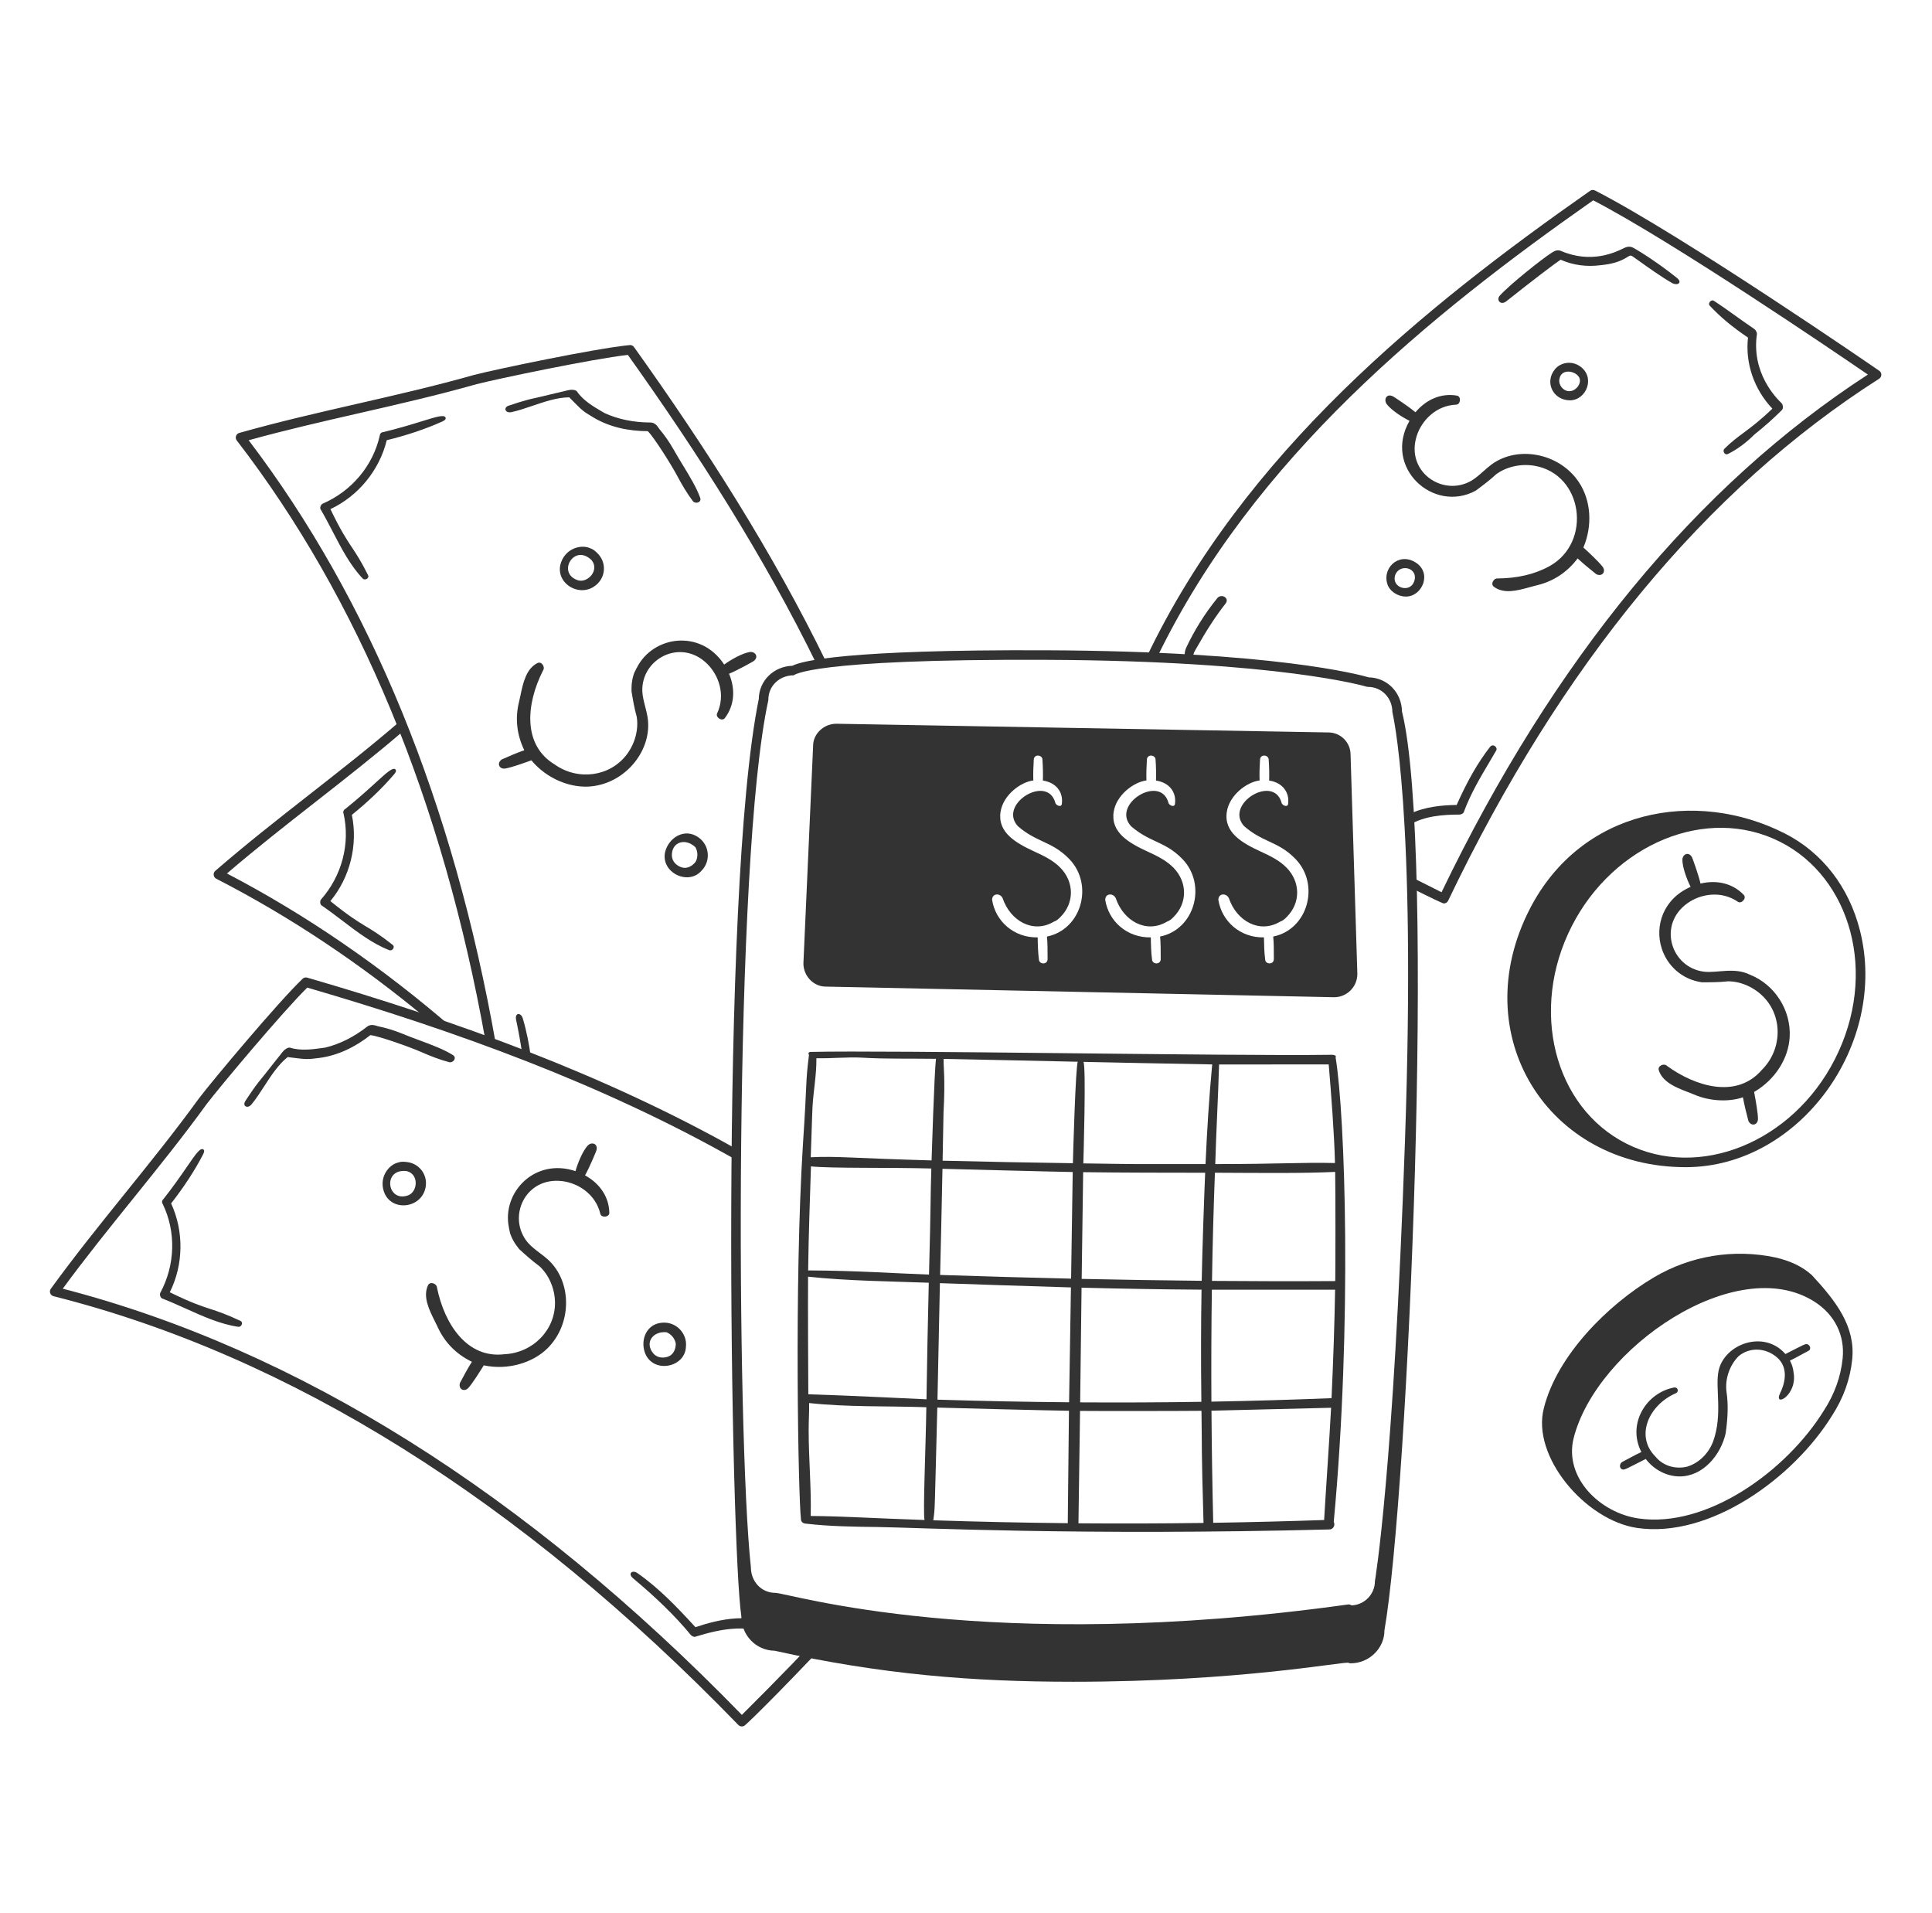 <svg width="101" height="100" viewBox="0 0 101 100" fill="none" xmlns="http://www.w3.org/2000/svg">
<path fill-rule="evenodd" clip-rule="evenodd" d="M59.94 34.349C65.04 23.659 74.432 16.06 83.126 9.974C83.202 9.921 83.302 9.914 83.385 9.957C87.973 12.308 98.159 19.319 98.247 19.383C98.391 19.485 98.385 19.701 98.236 19.796C89.187 25.566 81.606 34.745 75.704 47.081C75.663 47.166 75.575 47.223 75.477 47.223L75.476 47.222C75.429 47.222 74.829 46.943 73.816 46.431C73.811 46.237 73.808 46.044 73.803 45.854C74.322 46.117 74.841 46.378 75.36 46.636C81.218 34.474 88.715 25.373 97.648 19.578C95.933 18.403 87.453 12.634 83.289 10.47C74.738 16.466 65.533 23.935 60.484 34.371C60.305 34.364 60.124 34.356 59.94 34.349ZM73.706 43.108C73.697 42.92 73.688 42.736 73.677 42.554C74.463 42.165 75.391 42.083 76.15 42.074C76.712 40.81 77.269 39.842 77.896 39.038L77.897 39.038C78.052 38.84 78.31 39.066 78.219 39.225C78.09 39.451 77.957 39.674 77.825 39.897L77.825 39.897V39.898L77.824 39.898C77.359 40.683 76.891 41.472 76.534 42.418C76.52 42.516 76.382 42.577 76.308 42.577C75.451 42.577 74.452 42.65 73.706 43.108ZM62.452 34.475C62.288 34.465 62.12 34.455 61.951 34.445C61.908 34.244 61.93 34.026 62.02 33.837C62.423 32.983 62.954 32.102 63.652 31.246C63.88 31.017 64.281 31.265 64.075 31.54C63.581 32.166 63.085 32.924 62.559 33.856C62.401 34.117 62.31 34.292 62.452 34.475ZM93.16 21.102C93.158 21.097 93.143 21.082 93.118 21.057C92.86 20.802 91.546 19.497 91.849 17.447C91.849 17.404 91.831 17.368 91.817 17.338L91.816 17.337C91.811 17.328 91.808 17.32 91.804 17.312C91.794 17.293 91.787 17.277 91.778 17.264C91.751 17.222 91.706 17.191 91.522 17.065C91.373 16.963 91.134 16.799 90.739 16.515C90.342 16.23 89.966 15.961 89.583 15.716C89.469 15.642 89.254 15.847 89.386 15.982C89.916 16.553 90.569 17.098 91.381 17.645C91.229 18.988 91.7 20.352 92.655 21.36C91.999 21.991 91.551 22.323 91.154 22.618C90.813 22.871 90.511 23.095 90.148 23.456C90.035 23.569 90.16 23.816 90.336 23.728C90.815 23.489 91.282 23.145 91.719 22.709C92.241 22.293 92.694 21.89 93.146 21.44C93.221 21.366 93.226 21.233 93.16 21.101L93.16 21.102ZM85.368 12.945C85.75 13.146 86.752 13.793 87.644 14.509H87.645L87.645 14.509C87.698 14.552 87.857 14.679 87.781 14.79C87.713 14.89 87.511 14.85 87.422 14.799C86.874 14.491 86.111 13.944 85.672 13.63C85.507 13.512 85.387 13.426 85.344 13.399C85.245 13.339 85.212 13.345 85.067 13.441C84.689 13.676 84.28 13.801 83.697 13.859C82.949 13.959 82.238 13.863 81.585 13.575C81.29 13.767 80.108 14.665 78.749 15.746C78.447 15.986 78.203 15.675 78.406 15.451C78.943 14.857 80.626 13.523 81.114 13.214C81.265 13.12 81.394 13.044 81.582 13.107C83.192 13.808 84.469 13.179 84.893 12.969L84.897 12.967C85.098 12.869 85.247 12.883 85.368 12.945ZM82.585 19.137C82.139 18.836 81.585 18.953 81.302 19.285C80.718 19.97 81.193 20.924 82.07 20.924C82.935 20.924 83.429 19.706 82.585 19.137ZM81.891 20.424C81.618 20.333 81.448 20.018 81.535 19.755C81.651 19.291 82.279 19.361 82.522 19.675C82.775 20.001 82.332 20.571 81.891 20.424ZM72.568 30.635C72.186 29.747 73.083 28.849 73.978 29.382C74.893 29.929 74.359 31.182 73.498 31.182C73.112 31.182 72.73 30.957 72.568 30.635ZM72.999 30.524C73.205 30.803 73.77 30.865 73.934 30.375C74.093 29.9 73.673 29.608 73.29 29.719C72.954 29.817 72.791 30.239 72.999 30.524ZM83.782 29.627C83.59 29.369 83.062 28.88 82.776 28.618C83.254 27.487 83.185 26.174 82.542 25.206C81.525 23.675 79.337 23.267 77.964 24.285C77.817 24.394 77.679 24.517 77.542 24.639C77.338 24.82 77.134 25.001 76.904 25.136C75.403 25.984 73.462 24.639 74.066 22.774C74.317 21.996 75.055 21.191 76.135 21.15C76.354 21.142 76.407 20.714 76.157 20.677C75.359 20.542 74.575 20.86 73.996 21.549C73.615 21.227 72.878 20.746 72.822 20.718C72.621 20.617 72.517 20.704 72.482 20.746C72.402 20.841 72.407 21.007 72.494 21.122C72.725 21.432 73.307 21.811 73.686 21.996C72.292 24.43 74.933 26.852 77.148 25.645L77.153 25.642C77.512 25.375 77.884 25.099 78.216 24.79C78.734 24.405 79.486 24.221 80.217 24.345C82.765 24.777 83.248 28.352 81.001 29.594C80.214 30.029 79.294 30.226 78.306 30.235C78.089 30.204 77.902 30.53 78.097 30.671C78.632 31.061 79.319 30.871 79.975 30.69C80.088 30.659 80.2 30.628 80.31 30.601C81.191 30.397 81.918 29.924 82.475 29.188C82.749 29.448 83.153 29.776 83.448 30.011C83.757 30.165 83.971 29.878 83.782 29.626V29.627Z" fill="#333333"/>
<path fill-rule="evenodd" clip-rule="evenodd" d="M20.933 37.68C19.375 39.025 17.774 40.278 16.171 41.533C14.52 42.826 12.866 44.121 11.255 45.519C11.122 45.635 11.148 45.849 11.306 45.93C15.173 47.915 18.888 50.394 22.438 53.357C22.872 53.504 23.305 53.653 23.737 53.804C19.964 50.535 16.002 47.814 11.864 45.656C13.379 44.356 14.93 43.141 16.482 41.926C18.043 40.704 19.604 39.482 21.129 38.172C21.064 38.008 20.999 37.843 20.933 37.68ZM18.046 42.287C17.962 42.326 17.922 42.438 17.956 42.506C18.319 44.087 17.878 45.775 16.776 47.022C16.73 47.076 16.71 47.287 16.837 47.343C17.192 47.586 17.539 47.85 17.886 48.114C18.682 48.721 19.476 49.325 20.356 49.667C20.497 49.721 20.681 49.506 20.522 49.381C19.869 48.869 19.506 48.65 19.136 48.426C18.694 48.158 18.241 47.885 17.271 47.099C18.297 45.862 18.719 44.174 18.395 42.591C19.237 41.912 19.996 41.185 20.591 40.486L20.592 40.485C20.648 40.42 20.752 40.298 20.673 40.219C20.541 40.086 20.228 40.371 19.633 40.914C19.238 41.274 18.719 41.747 18.046 42.287Z" fill="#333333"/>
<path fill-rule="evenodd" clip-rule="evenodd" d="M32.917 18.037C33.005 18.028 33.093 18.068 33.145 18.141V18.141C36.897 23.389 40.413 28.891 43.216 34.65C43.021 34.675 42.848 34.7 42.695 34.724C39.932 29.077 36.485 23.684 32.822 18.55C30.959 18.761 25.938 19.814 24.915 20.08C22.864 20.66 20.818 21.129 18.773 21.597C16.85 22.037 14.927 22.478 13 23.011C19.373 31.392 23.705 41.988 25.925 54.594C25.743 54.526 25.561 54.459 25.379 54.392C23.132 41.846 18.773 31.32 12.377 23.022C12.268 22.881 12.338 22.677 12.507 22.629C14.562 22.048 16.611 21.579 18.657 21.11C20.701 20.642 22.742 20.175 24.783 19.597C25.879 19.312 31.123 18.211 32.917 18.037ZM27.326 53.219C27.529 53.891 27.662 54.585 27.757 55.294C27.607 55.235 27.456 55.176 27.305 55.118C27.219 54.522 27.11 53.916 26.981 53.305C26.9 52.917 27.235 52.917 27.326 53.219ZM19.858 22.747C19.857 22.671 19.941 22.587 20.033 22.587H20.033C20.872 22.384 21.544 22.177 22.055 22.018C22.826 21.78 23.231 21.655 23.294 21.831C23.331 21.936 23.184 22.002 23.106 22.038C22.267 22.417 21.271 22.753 20.218 23.009C19.835 24.579 18.73 25.927 17.273 26.611C17.814 27.734 18.107 28.174 18.392 28.603C18.632 28.963 18.866 29.316 19.238 30.056C19.329 30.236 19.069 30.352 18.965 30.243C18.315 29.561 17.855 28.677 17.394 27.79C17.194 27.405 16.993 27.018 16.776 26.648C16.686 26.543 16.793 26.36 16.858 26.332C18.389 25.671 19.51 24.331 19.858 22.747ZM26.737 21.542C27.08 21.469 27.447 21.344 27.825 21.216C28.465 20.998 29.134 20.77 29.761 20.768C29.781 20.792 29.807 20.818 29.836 20.847C29.916 20.927 29.985 20.996 30.046 21.058L30.047 21.058L30.047 21.058C30.424 21.438 30.487 21.502 31.018 21.818C31.872 22.329 32.869 22.536 33.866 22.536C34.197 22.863 35.108 24.316 35.404 24.874C35.645 25.328 35.914 25.787 36.228 26.203C36.386 26.361 36.686 26.251 36.605 26.023C36.417 25.494 36.075 24.932 35.712 24.335L35.712 24.335L35.711 24.334L35.711 24.334C35.534 24.043 35.352 23.743 35.179 23.435C34.984 23.094 34.736 22.741 34.467 22.42C34.361 22.262 34.241 22.083 33.998 22.083C33.127 22.083 32.296 21.911 31.602 21.589C31.555 21.561 31.507 21.533 31.457 21.504C31.02 21.248 30.475 20.929 30.154 20.449C30.147 20.439 30.137 20.43 30.125 20.424C29.93 20.326 29.709 20.388 29.515 20.442L29.514 20.442C29.514 20.442 29.035 20.551 28.654 20.645C28.364 20.718 28.172 20.76 28.011 20.796C27.646 20.877 27.436 20.924 26.596 21.202C26.294 21.302 26.414 21.611 26.737 21.542H26.737ZM29.293 29.523C29.511 28.65 30.401 28.43 30.871 28.664C31.031 28.716 31.14 28.825 31.246 28.931C31.681 29.365 31.681 30.068 31.246 30.502C30.426 31.32 29.062 30.561 29.293 29.523ZM30.931 29.283C31.354 29.81 30.715 30.497 30.202 30.327C29.093 29.958 30.017 28.377 30.931 29.283ZM36.35 43.671C35.683 43.339 34.95 43.82 34.771 44.531C34.53 45.61 35.986 46.309 36.674 45.51C37.195 44.991 37.105 44.048 36.35 43.671ZM36.353 44.282C36.491 44.512 36.491 44.834 36.358 45.056C36.199 45.254 35.924 45.432 35.63 45.335C35.385 45.253 35.123 45.044 35.123 44.699C35.123 43.992 35.842 43.792 36.353 44.282ZM37.858 34.736C38.197 34.486 38.801 34.145 39.184 34.082L39.183 34.082C39.482 34.032 39.692 34.342 39.393 34.558C39.357 34.584 38.584 35.022 38.113 35.216C38.462 36.044 38.386 36.883 37.898 37.528C37.75 37.734 37.395 37.489 37.487 37.292C37.946 36.318 37.567 35.296 36.988 34.715C35.603 33.325 33.512 34.424 33.579 36.143C33.593 36.408 33.661 36.671 33.729 36.934C33.775 37.113 33.822 37.292 33.851 37.472C34.13 39.154 32.76 40.903 30.928 41.101C29.884 41.214 28.619 40.746 27.779 39.742C27.413 39.874 26.735 40.117 26.417 40.169C26.107 40.221 25.948 39.898 26.227 39.697C26.572 39.542 27.051 39.337 27.408 39.213C27.008 38.382 26.919 37.521 27.142 36.649C27.166 36.551 27.187 36.447 27.21 36.34C27.344 35.704 27.503 34.954 28.096 34.657C28.311 34.55 28.517 34.866 28.389 35.043C27.496 36.802 27.32 38.944 28.992 39.954C30.198 40.815 31.88 40.608 32.764 39.438C33.21 38.849 33.391 38.099 33.286 37.463C33.162 37.027 33.086 36.569 33.013 36.127L33.013 36.125C33.004 35.748 33.057 35.42 33.169 35.138C33.193 35.102 33.213 35.059 33.232 35.018C33.252 34.974 33.271 34.932 33.295 34.898C34.133 33.231 36.633 32.86 37.858 34.736Z" fill="#333333"/>
<path fill-rule="evenodd" clip-rule="evenodd" d="M38.499 60.058C31.547 56.147 23.826 53.353 16.062 51.1C15.976 51.075 15.882 51.098 15.818 51.159C14.519 52.403 11.088 56.505 10.405 57.405C9.162 59.118 7.851 60.745 6.538 62.374L6.538 62.375C5.224 64.005 3.908 65.638 2.657 67.362C2.554 67.505 2.627 67.707 2.799 67.751C15.159 70.863 27.204 78.404 38.6 90.163C38.689 90.256 38.834 90.265 38.935 90.186C39.189 89.986 41.429 87.782 44.658 84.287C44.457 84.256 44.257 84.224 44.057 84.19C42.309 86.065 40.55 87.881 38.783 89.634C27.484 78.023 15.544 70.531 3.281 67.358C4.462 65.749 5.698 64.216 6.934 62.682C8.247 61.053 9.56 59.423 10.809 57.702C11.446 56.862 14.731 52.936 16.062 51.621C23.81 53.877 31.542 56.682 38.494 60.631C38.495 60.44 38.497 60.249 38.499 60.058ZM42.107 83.837C41.645 84.268 41.184 84.685 40.708 85.091C39.326 84.233 37.602 84.63 36.356 85.051C35.395 84 34.434 82.998 33.319 82.221C33.059 82.04 32.797 82.247 33.101 82.501C34.236 83.447 35.269 84.429 36.117 85.461C36.164 85.517 36.296 85.588 36.382 85.539C37.688 85.136 39.338 84.788 40.543 85.663C40.626 85.757 40.774 85.759 40.897 85.658C41.542 85.133 42.157 84.567 42.784 83.966C42.558 83.924 42.332 83.881 42.107 83.837ZM8.537 62.683C8.465 62.74 8.451 62.858 8.5 62.917C9.212 64.375 9.166 66.119 8.376 67.582C8.343 67.645 8.372 67.855 8.508 67.881C8.91 68.038 9.308 68.217 9.706 68.396C10.619 68.808 11.529 69.217 12.464 69.351C12.613 69.373 12.745 69.122 12.561 69.036C11.809 68.685 11.406 68.553 10.994 68.418C10.502 68.257 9.999 68.093 8.876 67.545C9.594 66.109 9.622 64.37 8.946 62.901C9.613 62.049 10.186 61.171 10.608 60.355C10.648 60.279 10.721 60.136 10.627 60.077C10.468 59.977 10.228 60.325 9.773 60.987C9.47 61.427 9.071 62.005 8.537 62.683V62.683ZM13.8 56.797C13.583 57.131 13.372 57.456 13.149 57.725C12.94 57.978 12.653 57.809 12.828 57.544C13.313 56.807 13.45 56.641 13.685 56.352C13.79 56.224 13.914 56.073 14.096 55.837C14.336 55.528 14.645 55.146 14.645 55.146C14.764 54.983 14.899 54.799 15.113 54.755C15.126 54.752 15.139 54.753 15.152 54.757C15.702 54.936 16.329 54.85 16.832 54.78H16.832C16.888 54.772 16.943 54.765 16.996 54.758C17.741 54.582 18.501 54.204 19.185 53.667C19.375 53.516 19.58 53.583 19.761 53.641H19.762C20.173 53.727 20.588 53.851 20.953 53.998C21.28 54.134 21.611 54.257 21.931 54.376C22.588 54.62 23.205 54.85 23.681 55.149C23.887 55.278 23.72 55.55 23.498 55.523C22.993 55.391 22.496 55.197 22.025 54.989C21.445 54.733 19.826 54.156 19.363 54.104C18.58 54.72 17.669 55.172 16.68 55.299C16.067 55.378 15.978 55.367 15.445 55.302C15.359 55.291 15.262 55.279 15.149 55.266L15.134 55.264C15.099 55.26 15.067 55.256 15.041 55.25C14.55 55.639 14.166 56.231 13.8 56.797ZM20.824 60.762C20.309 60.868 19.749 61.591 20.12 62.41C20.584 63.368 22.127 63.121 22.262 61.973C22.333 61.364 21.896 60.812 21.284 60.74L21.281 60.739C21.134 60.722 20.981 60.704 20.824 60.762ZM21.256 61.211C21.915 61.363 21.842 62.297 21.333 62.48C20.234 62.875 19.975 61.064 21.256 61.211ZM33.756 70.806C33.454 70.138 33.73 69.308 34.46 69.157C35.287 68.987 35.944 69.671 35.858 70.4C35.816 71.452 34.238 71.802 33.756 70.806ZM35.328 70.238C35.294 69.982 35.094 69.73 34.843 69.635C34.137 69.565 33.697 70.166 34.136 70.721C34.351 70.992 34.687 70.995 34.93 70.907C35.222 70.802 35.327 70.493 35.328 70.238ZM30.719 59.883C30.458 60.169 30.195 60.809 30.085 61.214C27.957 60.498 26.225 62.333 26.605 64.159C26.607 64.199 26.618 64.245 26.63 64.292C26.641 64.336 26.652 64.381 26.656 64.425C26.743 64.715 26.906 65.006 27.147 65.296L27.148 65.296C27.481 65.599 27.826 65.911 28.194 66.177C28.672 66.611 28.997 67.312 29.013 68.049C29.047 69.513 27.855 70.714 26.374 70.783C24.433 71.023 23.238 69.233 22.845 67.302C22.835 67.084 22.477 66.962 22.375 67.18C22.094 67.779 22.436 68.465 22.727 69.048C22.776 69.146 22.823 69.24 22.866 69.331C23.234 70.154 23.839 70.775 24.67 71.179C24.466 71.497 24.218 71.954 24.044 72.288C23.95 72.619 24.276 72.774 24.487 72.542C24.704 72.305 25.085 71.695 25.29 71.365C26.574 71.635 27.858 71.221 28.608 70.488C29.921 69.202 29.909 66.983 28.644 65.835C28.508 65.712 28.36 65.6 28.213 65.488C27.996 65.324 27.779 65.159 27.604 64.961C26.482 63.653 27.439 61.499 29.39 61.736C30.206 61.834 31.139 62.403 31.385 63.45C31.436 63.661 31.866 63.634 31.854 63.381C31.835 62.574 31.374 61.869 30.584 61.434C30.834 60.991 31.168 60.17 31.18 60.128C31.28 59.774 30.923 59.66 30.719 59.883V59.883Z" fill="#333333"/>
<path d="M73.292 37.188C73.276 36.198 72.523 35.425 71.558 35.405C71.085 35.266 66.56 34.038 54.68 33.989C44.212 33.947 41.92 34.545 41.423 34.799C40.442 34.832 39.68 35.581 39.667 36.537C37.592 46.719 38.211 80.922 38.754 84.466C38.754 85.475 39.517 86.267 40.498 86.282C46.051 87.516 50.817 87.904 56.1 87.904C64.816 87.904 70.314 86.823 70.495 86.913C70.529 86.931 70.568 86.939 70.607 86.939C71.584 86.939 72.379 86.147 72.375 85.217C73.625 78.034 75.068 44.38 73.292 37.188ZM40.163 36.616C40.166 36.599 40.168 36.581 40.168 36.564C40.168 35.854 40.749 35.298 41.49 35.298C41.512 35.298 42.245 34.438 54.677 34.489C66.904 34.539 71.401 35.879 71.445 35.893C71.469 35.9 71.494 35.904 71.519 35.904C72.231 35.904 72.79 36.482 72.79 37.22C72.79 37.271 74.052 42.192 73.45 59.596C72.849 76.948 71.891 82.549 71.877 82.647C71.877 83.326 71.337 83.882 70.663 83.911C70.597 83.878 70.553 83.854 70.47 83.864C51.548 86.503 41.202 83.256 40.526 83.256C39.814 83.256 39.255 82.677 39.254 81.912C38.509 75.062 38.342 44.944 40.163 36.616V36.616Z" fill="#333333"/>
<path d="M69.823 55.277C69.901 55.104 69.577 55.134 69.439 55.134C64.455 55.206 46.403 54.882 42.352 54.983C42.301 54.984 42.224 55.049 42.292 55.138C42.095 56.719 42.214 56.252 41.973 59.853C41.514 67.181 41.737 78.28 41.872 79.413C41.872 79.543 41.986 79.637 42.143 79.64C43.377 79.784 44.651 79.8 45.883 79.815C47.836 79.84 56.443 80.277 69.491 79.943C69.716 79.943 69.812 79.703 69.725 79.546C70.687 69.248 70.322 58.276 69.823 55.277ZM63.73 55.638L69.462 55.637C69.589 57.163 69.753 59.259 69.789 60.79C68.004 60.748 66.959 60.845 63.531 60.845C63.582 59.075 63.68 57.376 63.73 55.639V55.638ZM56.541 67.306C58.623 67.357 60.725 67.398 62.813 67.409C62.782 69.242 62.779 71.162 62.804 73.271C60.71 73.304 58.596 73.313 56.468 73.3L56.541 67.307V67.306ZM48.331 79.448C45.705 79.361 44.056 79.25 42.382 79.238C42.416 77.732 42.275 76.265 42.275 74.765C42.275 74.223 42.306 73.866 42.299 73.335C44.333 73.556 46.37 73.482 48.427 73.554C48.39 75.848 48.248 78.98 48.33 79.448L48.331 79.448ZM48.434 73.14C48.268 73.134 44.153 72.93 42.257 72.877C42.254 72.726 42.231 67.879 42.244 66.731C44.384 66.957 46.525 66.971 48.554 67.047C48.502 69.08 48.467 71.128 48.434 73.14ZM48.566 66.621C46.855 66.562 44.816 66.414 42.248 66.403C42.272 64.514 42.336 62.841 42.395 60.964C43.362 61.076 46.527 61.015 48.687 61.076C48.631 62.951 48.672 62.665 48.566 66.621H48.566ZM48.7 60.653C44.61 60.543 43.783 60.419 42.383 60.488C42.404 60.073 42.452 58.294 42.477 57.841C42.524 57.006 42.691 56.162 42.679 55.312C43.474 55.332 44.318 55.239 45.086 55.284C46.304 55.355 47.319 55.323 48.93 55.343C48.843 56.045 48.702 60.601 48.7 60.653V60.653ZM55.821 79.615C53.488 79.592 51.149 79.541 48.79 79.463C48.886 78.777 48.853 79.174 49 73.572C49.791 73.598 54.805 73.725 55.882 73.739C55.875 74.164 55.821 79.271 55.82 79.615H55.821ZM55.89 73.295C53.61 73.276 51.315 73.23 49.009 73.158C49.009 73.158 49.112 68.128 49.136 67.069C49.413 67.08 54.95 67.266 55.986 67.292L55.889 73.295H55.89ZM55.994 66.833C53.791 66.783 51.511 66.718 49.147 66.64C49.156 66.264 49.245 62.578 49.27 61.092C49.27 61.092 55.059 61.245 56.079 61.26L55.994 66.833H55.994ZM56.088 60.8C53.849 60.766 51.572 60.726 49.277 60.668L49.325 58.144C49.425 56.356 49.313 55.762 49.33 55.348C50.48 55.365 55.221 55.473 56.345 55.496C56.231 55.678 56.096 60.395 56.088 60.799V60.8ZM56.379 79.62C56.41 77.673 56.437 75.701 56.462 73.746C57.372 73.756 61.587 73.754 62.81 73.741C62.843 75.906 62.797 75.423 62.917 79.602C60.734 79.632 58.559 79.638 56.379 79.621V79.62ZM62.822 66.946C60.796 66.926 58.708 66.893 56.547 66.846C56.57 64.989 56.596 63.118 56.625 61.268C58.734 61.294 60.838 61.297 63.003 61.298C62.945 62.667 62.854 65.307 62.822 66.946V66.946ZM56.634 60.808C56.635 60.757 56.79 55.681 56.638 55.503C57.199 55.514 61.684 55.611 63.371 55.636C63.205 57.369 63.099 59.113 63.022 60.845C58.367 60.845 59.896 60.855 56.633 60.809L56.634 60.808ZM69.222 79.449C67.278 79.516 65.347 79.564 63.424 79.595C63.376 77.584 63.346 75.634 63.333 73.735C63.508 73.733 69.586 73.582 69.586 73.582C69.52 74.911 69.285 78.304 69.222 79.449ZM69.609 73.08C67.539 73.164 65.445 73.225 63.329 73.262C63.318 71.259 63.326 69.312 63.353 67.411C63.522 67.411 69.796 67.412 69.796 67.412C69.765 69.189 69.703 71.066 69.609 73.08H69.609ZM69.804 66.96C67.723 66.973 65.579 66.97 63.36 66.951C63.391 65.023 63.442 63.142 63.513 61.297C66.067 61.308 68.069 61.334 69.799 61.254C69.82 62.417 69.815 66.21 69.804 66.96Z" fill="#333333"/>
<path fill-rule="evenodd" clip-rule="evenodd" d="M69.445 38.284C70.082 38.284 70.604 38.804 70.604 39.444L70.959 50.906C70.959 51.581 70.414 52.124 69.745 52.124L43.159 51.568C42.533 51.568 42 51.014 42 50.358L42.508 38.978C42.507 38.36 43.063 37.829 43.722 37.829L69.445 38.284ZM54.511 43.979C54.972 44.195 55.418 44.403 55.899 44.9L55.899 44.9C57.189 46.231 56.552 48.582 54.732 48.953C54.766 49.257 54.765 49.717 54.765 50.044V50.133C54.765 50.435 54.31 50.425 54.31 50.133C54.266 49.827 54.25 49.306 54.248 48.996C52.999 49.021 52.04 48.148 51.865 47.036C51.863 46.688 52.274 46.665 52.412 46.94C52.816 48.141 54.015 48.819 55.096 48.172C55.247 48.121 55.339 48.029 55.437 47.931C56.173 47.198 56.161 46.104 55.437 45.359C55.059 44.97 54.569 44.736 54.089 44.515C53.114 44.067 52.149 43.522 52.304 42.448C52.432 41.566 53.347 40.876 54.02 40.793C54.005 40.47 54.025 39.963 54.043 39.699C54.065 39.39 54.516 39.452 54.497 39.729C54.519 40.015 54.532 40.491 54.519 40.798C55.235 40.908 55.577 41.421 55.514 41.979C55.516 42.248 55.175 42.097 55.162 41.932C54.725 40.464 52.165 42.036 53.212 43.183C53.681 43.591 54.102 43.788 54.511 43.979ZM60.425 43.979C60.886 44.195 61.332 44.403 61.813 44.9L61.813 44.9C63.103 46.231 62.466 48.582 60.646 48.953C60.68 49.257 60.679 49.717 60.679 50.044V50.133C60.679 50.435 60.224 50.425 60.224 50.133C60.179 49.827 60.164 49.306 60.162 48.996C58.913 49.021 57.954 48.148 57.779 47.036C57.776 46.688 58.188 46.665 58.326 46.94C58.73 48.141 59.929 48.819 61.01 48.172C61.161 48.121 61.253 48.029 61.351 47.931C62.087 47.198 62.075 46.104 61.351 45.359C60.972 44.97 60.483 44.736 60.003 44.515C59.028 44.067 58.063 43.522 58.218 42.448C58.346 41.566 59.261 40.876 59.933 40.793C59.919 40.47 59.939 39.963 59.957 39.699C59.978 39.39 60.43 39.452 60.411 39.729C60.433 40.015 60.446 40.491 60.432 40.798C61.149 40.908 61.491 41.421 61.428 41.979C61.43 42.248 61.089 42.097 61.076 41.932C60.639 40.464 58.079 42.036 59.126 43.183C59.595 43.591 60.016 43.788 60.425 43.979ZM67.728 44.9C67.246 44.403 66.8 44.195 66.339 43.979C65.93 43.788 65.509 43.591 65.041 43.183C63.993 42.036 66.553 40.464 66.99 41.932C67.003 42.097 67.344 42.248 67.343 41.979C67.405 41.421 67.063 40.908 66.347 40.798C66.361 40.491 66.347 40.015 66.325 39.729C66.344 39.452 65.893 39.39 65.871 39.699C65.853 39.963 65.833 40.47 65.848 40.793C65.176 40.876 64.26 41.566 64.133 42.448C63.977 43.522 64.943 44.067 65.917 44.515C66.397 44.736 66.887 44.97 67.265 45.359C67.989 46.104 68.001 47.198 67.265 47.931C67.167 48.029 67.075 48.121 66.924 48.172C65.843 48.819 64.644 48.141 64.24 46.94C64.102 46.665 63.691 46.688 63.693 47.036C63.869 48.148 64.827 49.021 66.076 48.996C66.079 49.306 66.094 49.827 66.138 50.133C66.138 50.425 66.593 50.435 66.593 50.133V50.044C66.594 49.717 66.594 49.257 66.56 48.953C68.38 48.582 69.017 46.231 67.727 44.9L67.728 44.9Z" fill="#333333"/>
<path d="M94.717 66.646C94.229 66.209 93.613 65.909 92.826 65.728C90.639 65.262 88.377 65.631 86.457 66.769C84.032 68.205 81.397 70.862 80.712 73.59C80.039 76.125 82.888 79.47 85.585 79.864C89.369 80.417 93.74 77.28 95.775 73.992C96.37 73.075 96.725 72.086 96.829 71.051C97 69.343 96 68.028 94.717 66.646V66.646ZM96.329 71.001C96.233 71.956 95.904 72.87 95.35 73.724C93.38 76.907 89.217 79.886 85.658 79.368C83.629 79.072 81.76 77.232 82.264 75.178C83.444 70.478 90.779 65.428 94.862 68.041C95.915 68.716 96.45 69.794 96.329 71.001H96.329Z" fill="#333333"/>
<path d="M94.539 70.289C94.404 70.197 94.358 70.258 93.337 70.774C92.218 69.483 90.144 70.246 89.843 71.647C89.653 72.532 90.071 73.916 89.558 75.344C89.308 75.992 88.808 76.474 88.192 76.663C87.554 76.809 86.922 76.606 86.537 76.127C85.472 75.066 86.186 73.429 87.629 72.813C87.741 72.764 87.758 72.52 87.536 72.519C86.059 72.786 85.049 74.423 85.806 75.895C85.472 76.049 84.938 76.351 84.818 76.408C84.674 76.478 84.64 76.699 84.766 76.782C84.903 76.872 84.977 76.787 86.035 76.259C86.486 76.85 87.164 77.171 87.807 77.171C89.037 77.171 89.956 76.044 90.211 74.927C90.335 74.063 90.35 73.402 90.262 72.784C90.163 72.098 90.408 71.367 90.894 70.881C91.461 70.412 92.276 70.433 92.878 70.932C93.583 71.526 93.246 72.438 93.068 72.802C92.675 73.609 93.985 72.945 93.762 71.726C93.741 71.515 93.678 71.311 93.574 71.117C93.74 71.04 93.98 70.909 94.195 70.792C94.564 70.591 94.621 70.594 94.63 70.478C94.636 70.405 94.6 70.331 94.539 70.289V70.289Z" fill="#333333"/>
<path d="M97.234 48.637C96.656 46.355 95.258 44.552 93.296 43.559C88.65 41.204 82.659 42.278 79.97 47.516C76.588 54.105 80.918 61.009 88.126 61.007C94.077 61.007 98.734 54.563 97.234 48.637H97.234ZM95.919 55.371C93.7 59.718 88.811 61.694 85.02 59.774C81.229 57.854 79.95 52.755 82.169 48.407C84.353 44.127 89.223 42.056 93.068 44.005C96.743 45.864 98.211 50.88 95.919 55.371Z" fill="#333333"/>
<path d="M91.486 50.947C90.666 50.541 89.788 50.868 89.08 50.789C87.354 50.574 86.639 48.328 88.22 47.207C88.89 46.732 89.964 46.526 90.854 47.136C91.033 47.262 91.334 46.947 91.154 46.77C90.595 46.186 89.777 45.974 88.899 46.183C88.787 45.699 88.485 44.873 88.457 44.818C88.291 44.488 87.951 44.645 87.951 44.946C87.951 45.333 88.19 45.982 88.382 46.356C86.951 46.977 86.487 48.399 86.873 49.582C87.16 50.465 87.915 51.195 88.97 51.343C89.42 51.343 89.887 51.343 90.339 51.292C91.011 51.292 91.712 51.605 92.213 52.128C93.209 53.169 93.163 54.867 92.108 55.918C90.776 57.467 88.598 56.771 87.146 55.712C86.988 55.555 86.645 55.711 86.716 55.939C86.944 56.672 87.886 56.93 88.533 57.198C89.478 57.61 90.49 57.575 91.116 57.354C91.182 57.728 91.306 58.227 91.403 58.594C91.557 58.9 91.902 58.8 91.902 58.484C91.902 58.196 91.802 57.617 91.701 57.076C92.785 56.442 93.496 55.346 93.56 54.203C93.638 52.804 92.785 51.466 91.486 50.947H91.486Z" fill="#333333"/>
</svg>
